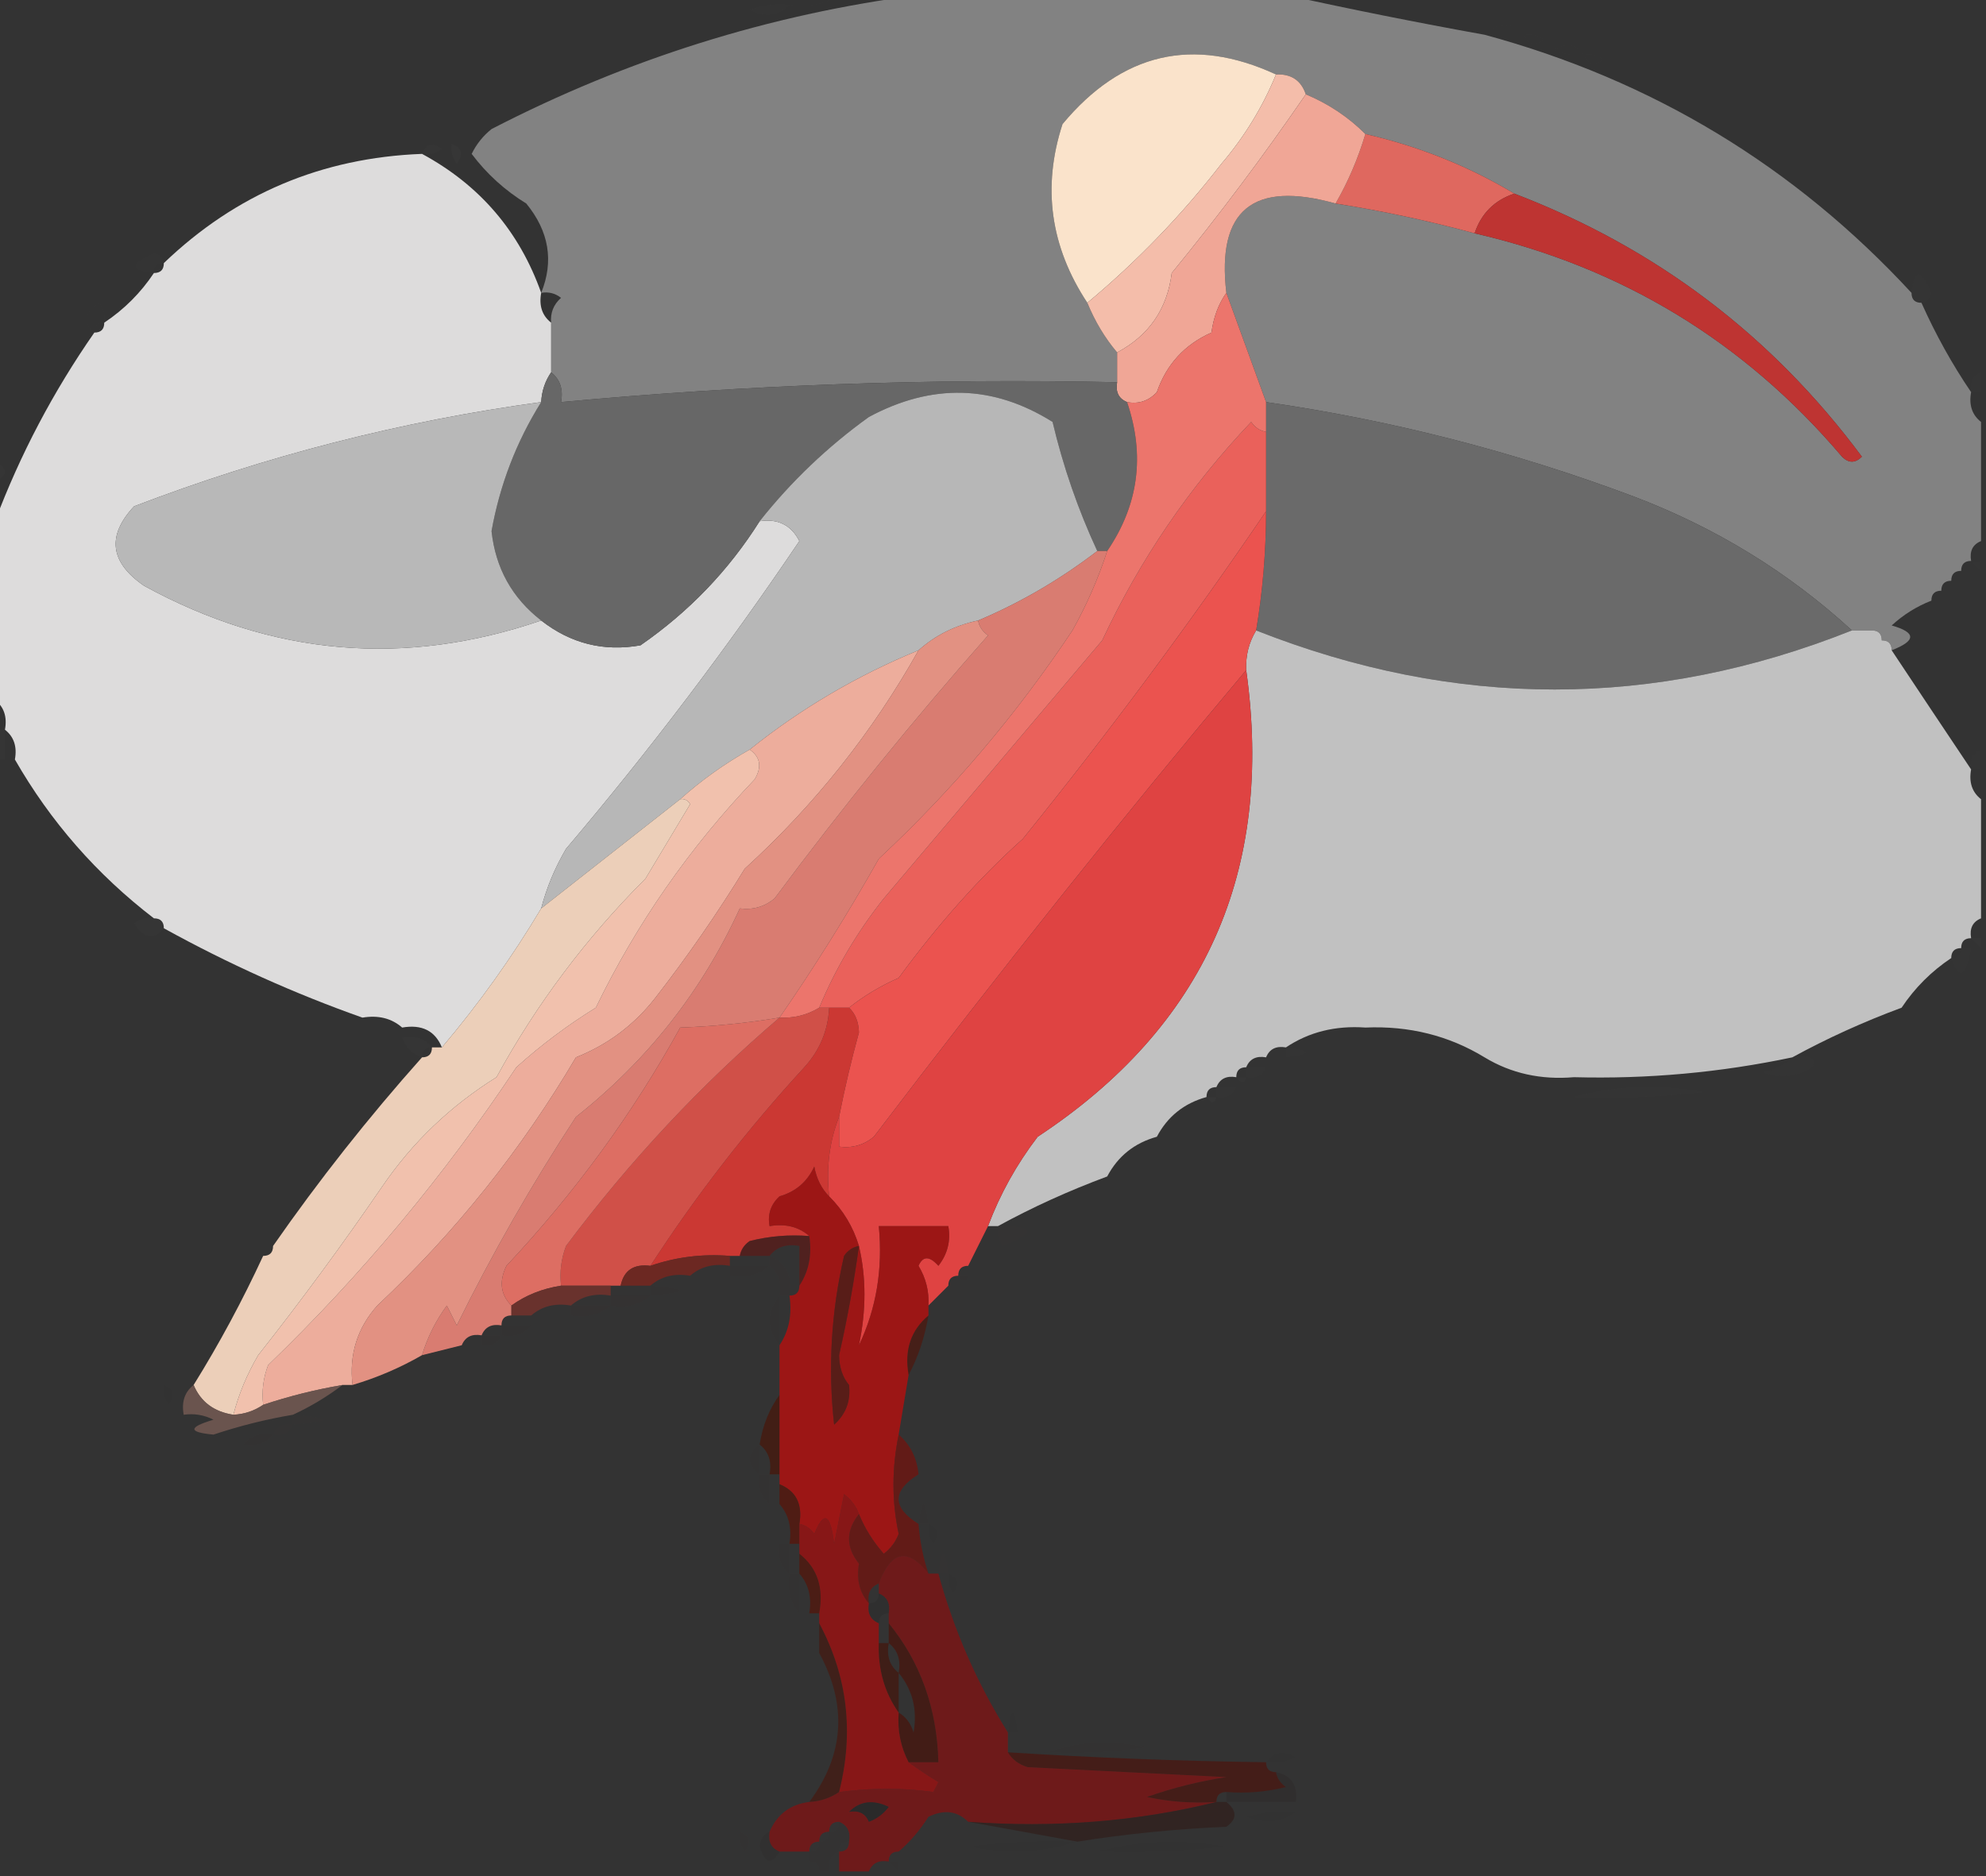 <?xml version="1.0" encoding="UTF-8"?>
<!DOCTYPE svg PUBLIC "-//W3C//DTD SVG 1.1//EN" "http://www.w3.org/Graphics/SVG/1.1/DTD/svg11.dtd">
<svg xmlns="http://www.w3.org/2000/svg" version="1.1" width="200px" height="189px" style="shape-rendering:geometricPrecision; text-rendering:geometricPrecision; image-rendering:optimizeQuality; fill-rule:evenodd; clip-rule:evenodd" xmlns:xlink="http://www.w3.org/1999/xlink">
<rect width="100%" height="100%" fill="#333333" stroke="none"/>
<g><path style="opacity:0.013" fill="#626262" d="M 79.5,0.5 C 79.5,0.167 79.5,-0.167 79.5,-0.5C 81.167,-0.5 82.833,-0.5 84.5,-0.5C 83.081,0.451 81.415,0.784 79.5,0.5 Z"/></g>
<g><path style="opacity:0.975" fill="#848484" d="M 92.5,-0.5 C 104.833,-0.5 117.167,-0.5 129.5,-0.5C 136.021,0.938 142.688,2.271 149.5,3.5C 166.383,8.07 180.716,16.736 192.5,29.5C 192.5,30.167 192.833,30.5 193.5,30.5C 194.929,33.696 196.595,36.696 198.5,39.5C 198.263,40.791 198.596,41.791 199.5,42.5C 199.5,46.5 199.5,50.5 199.5,54.5C 198.662,54.842 198.328,55.508 198.5,56.5C 197.833,56.5 197.5,56.833 197.5,57.5C 196.833,57.5 196.5,57.833 196.5,58.5C 195.833,58.5 195.5,58.833 195.5,59.5C 194.833,59.5 194.5,59.833 194.5,60.5C 193.027,61.072 191.693,61.905 190.5,63C 192.986,63.705 192.986,64.538 190.5,65.5C 190.5,64.833 190.167,64.5 189.5,64.5C 189.5,63.833 189.167,63.5 188.5,63.5C 187.833,63.5 187.167,63.5 186.5,63.5C 180.111,57.642 172.778,53.142 164.5,50C 152.467,45.486 140.134,42.319 127.5,40.5C 126.142,36.752 124.809,33.086 123.5,29.5C 122.518,21.162 126.185,18.162 134.5,20.5C 139.228,21.245 143.894,22.245 148.5,23.5C 163.34,26.918 175.673,34.418 185.5,46C 186.167,46.667 186.833,46.667 187.5,46C 178.44,33.795 166.774,24.962 152.5,19.5C 147.883,16.734 142.883,14.734 137.5,13.5C 135.777,11.782 133.777,10.449 131.5,9.5C 131.027,8.094 130.027,7.427 128.5,7.5C 120.145,3.64 112.979,5.307 107,12.5C 104.938,18.843 105.771,24.843 109.5,30.5C 110.263,32.368 111.263,34.035 112.5,35.5C 112.5,36.5 112.5,37.5 112.5,38.5C 93.779,38.101 75.113,38.768 56.5,40.5C 56.737,39.209 56.404,38.209 55.5,37.5C 55.5,35.833 55.5,34.167 55.5,32.5C 55.414,31.504 55.748,30.671 56.5,30C 55.906,29.536 55.239,29.369 54.5,29.5C 55.792,26.304 55.292,23.304 53,20.5C 50.842,19.174 49.008,17.508 47.5,15.5C 47.977,14.522 48.643,13.689 49.5,13C 63.16,5.945 77.493,1.445 92.5,-0.5 Z"/></g>
<g><path style="opacity:0.012" fill="#a9a9a9" d="M 79.5,0.5 C 78.399,1.598 77.066,1.765 75.5,1C 76.793,0.51 78.127,0.343 79.5,0.5 Z"/></g>
<g><path style="opacity:0.016" fill="#737373" d="M 149.5,3.5 C 150.833,2.167 152.167,2.167 153.5,3.5C 152.167,3.5 150.833,3.5 149.5,3.5 Z"/></g>
<g><path style="opacity:0.012" fill="#626262" d="M 153.5,3.5 C 154.239,3.369 154.906,3.536 155.5,4C 154.563,4.692 153.897,4.525 153.5,3.5 Z"/></g>
<g><path style="opacity:0.012" fill="#727272" d="M 159.5,5.5 C 158.448,5.649 157.448,5.483 156.5,5C 157.749,4.26 158.749,4.427 159.5,5.5 Z"/></g>
<g><path style="opacity:0.012" fill="#7f807f" d="M 159.5,5.5 C 160.239,5.369 160.906,5.536 161.5,6C 160.563,6.692 159.897,6.525 159.5,5.5 Z"/></g>
<g><path style="opacity:1" fill="#fae3cb" d="M 128.5,7.5 C 127.16,10.769 125.327,13.769 123,16.5C 119.024,21.643 114.524,26.309 109.5,30.5C 105.771,24.843 104.938,18.843 107,12.5C 112.979,5.307 120.145,3.64 128.5,7.5 Z"/></g>
<g><path style="opacity:0.016" fill="#d3d3d3" d="M 42.5,15.5 C 42.897,14.475 43.563,14.308 44.5,15C 43.906,15.464 43.239,15.631 42.5,15.5 Z"/></g>
<g><path style="opacity:0.991" fill="#dfdede" d="M 42.5,15.5 C 48.311,18.642 52.311,23.309 54.5,29.5C 54.263,30.791 54.596,31.791 55.5,32.5C 55.5,34.167 55.5,35.833 55.5,37.5C 54.89,38.391 54.557,39.391 54.5,40.5C 40.436,42.413 26.769,45.913 13.5,51C 10.735,53.966 11.068,56.633 14.5,59C 27.386,66.054 40.719,67.221 54.5,62.5C 57.475,64.824 60.808,65.657 64.5,65C 69.377,61.624 73.377,57.457 76.5,52.5C 78.346,52.222 79.68,52.889 80.5,54.5C 73.243,65.259 65.409,75.592 57,85.5C 55.878,87.407 55.045,89.407 54.5,91.5C 51.547,96.45 48.214,101.117 44.5,105.5C 43.817,103.824 42.483,103.157 40.5,103.5C 39.432,102.566 38.099,102.232 36.5,102.5C 29.645,100.075 22.978,97.075 16.5,93.5C 16.5,92.833 16.167,92.5 15.5,92.5C 9.744,88.08 5.078,82.747 1.5,76.5C 1.737,75.209 1.404,74.209 0.5,73.5C 0.737,72.209 0.404,71.209 -0.5,70.5C -0.5,64.5 -0.5,58.5 -0.5,52.5C 2.022,45.79 5.356,39.457 9.5,33.5C 10.167,33.5 10.5,33.167 10.5,32.5C 12.5,31.167 14.167,29.5 15.5,27.5C 16.167,27.5 16.5,27.167 16.5,26.5C 23.738,19.55 32.405,15.883 42.5,15.5 Z"/></g>
<g><path style="opacity:0.024" fill="#a8a8a8" d="M 45.5,14.5 C 46.525,14.897 46.692,15.563 46,16.5C 45.536,15.906 45.369,15.239 45.5,14.5 Z"/></g>
<g><path style="opacity:1" fill="#df685f" d="M 137.5,13.5 C 142.883,14.734 147.883,16.734 152.5,19.5C 150.5,20.167 149.167,21.5 148.5,23.5C 143.894,22.245 139.228,21.245 134.5,20.5C 135.758,18.313 136.758,15.98 137.5,13.5 Z"/></g>
<g><path style="opacity:1" fill="#f4bdaa" d="M 128.5,7.5 C 130.027,7.427 131.027,8.094 131.5,9.5C 127.23,15.722 122.73,21.722 118,27.5C 117.544,31.121 115.711,33.788 112.5,35.5C 111.263,34.035 110.263,32.368 109.5,30.5C 114.524,26.309 119.024,21.643 123,16.5C 125.327,13.769 127.16,10.769 128.5,7.5 Z"/></g>
<g><path style="opacity:0.006" fill="#fefffe" d="M 16.5,26.5 C 15.833,26.5 15.5,26.833 15.5,27.5C 13.025,27.253 13.025,26.587 15.5,25.5C 16.107,25.624 16.44,25.957 16.5,26.5 Z"/></g>
<g><path style="opacity:1" fill="#f0a696" d="M 131.5,9.5 C 133.777,10.449 135.777,11.782 137.5,13.5C 136.758,15.98 135.758,18.313 134.5,20.5C 126.185,18.162 122.518,21.162 123.5,29.5C 122.71,30.608 122.21,31.942 122,33.5C 119.302,34.698 117.469,36.698 116.5,39.5C 115.675,40.386 114.675,40.719 113.5,40.5C 112.662,40.158 112.328,39.492 112.5,38.5C 112.5,37.5 112.5,36.5 112.5,35.5C 115.711,33.788 117.544,31.121 118,27.5C 122.73,21.722 127.23,15.722 131.5,9.5 Z"/></g>
<g><path style="opacity:0.02" fill="#707070" d="M 193.5,30.5 C 192.833,30.5 192.5,30.167 192.5,29.5C 192.747,27.025 193.413,27.025 194.5,29.5C 194.376,30.107 194.043,30.44 193.5,30.5 Z"/></g>
<g><path style="opacity:0.012" fill="#a5a5a5" d="M 10.5,32.5 C 9.833,32.5 9.5,32.833 9.5,33.5C 8.287,32.503 8.454,31.503 10,30.5C 10.464,31.094 10.631,31.761 10.5,32.5 Z"/></g>
<g><path style="opacity:1" fill="#be3432" d="M 152.5,19.5 C 166.774,24.962 178.44,33.795 187.5,46C 186.833,46.667 186.167,46.667 185.5,46C 175.673,34.418 163.34,26.918 148.5,23.5C 149.167,21.5 150.5,20.167 152.5,19.5 Z"/></g>
<g><path style="opacity:0.996" fill="#686868" d="M 55.5,37.5 C 56.404,38.209 56.737,39.209 56.5,40.5C 75.113,38.768 93.779,38.101 112.5,38.5C 112.328,39.492 112.662,40.158 113.5,40.5C 115.327,45.867 114.66,50.867 111.5,55.5C 111.167,55.5 110.833,55.5 110.5,55.5C 108.565,51.333 107.065,46.999 106,42.5C 100.033,38.753 93.867,38.586 87.5,42C 83.332,45.002 79.665,48.502 76.5,52.5C 73.377,57.457 69.377,61.624 64.5,65C 60.808,65.657 57.475,64.824 54.5,62.5C 51.571,60.229 49.904,57.229 49.5,53.5C 50.337,48.829 52.004,44.495 54.5,40.5C 54.557,39.391 54.89,38.391 55.5,37.5 Z"/></g>
<g><path style="opacity:0.008" fill="#8d8d8d" d="M 199.5,37.5 C 199.5,38.167 199.5,38.833 199.5,39.5C 199.167,39.5 198.833,39.5 198.5,39.5C 198.328,38.508 198.662,37.842 199.5,37.5 Z"/></g>
<g><path style="opacity:0.997" fill="#b7b7b7" d="M 110.5,55.5 C 106.76,58.367 102.76,60.7 98.5,62.5C 96.181,62.992 94.181,63.992 92.5,65.5C 86.308,68.044 80.641,71.377 75.5,75.5C 72.953,76.934 70.62,78.6 68.5,80.5C 63.833,84.167 59.167,87.833 54.5,91.5C 55.045,89.407 55.878,87.407 57,85.5C 65.409,75.592 73.243,65.259 80.5,54.5C 79.68,52.889 78.346,52.222 76.5,52.5C 79.665,48.502 83.332,45.002 87.5,42C 93.867,38.586 100.033,38.753 106,42.5C 107.065,46.999 108.565,51.333 110.5,55.5 Z"/></g>
<g><path style="opacity:0.998" fill="#b8b8b8" d="M 54.5,40.5 C 52.004,44.495 50.337,48.829 49.5,53.5C 49.904,57.229 51.571,60.229 54.5,62.5C 40.719,67.221 27.386,66.054 14.5,59C 11.068,56.633 10.735,53.966 13.5,51C 26.769,45.913 40.436,42.413 54.5,40.5 Z"/></g>
<g><path style="opacity:0.999" fill="#6a6a6a" d="M 127.5,40.5 C 140.134,42.319 152.467,45.486 164.5,50C 172.778,53.142 180.111,57.642 186.5,63.5C 166.578,71.433 146.578,71.433 126.5,63.5C 127.162,59.534 127.495,55.534 127.5,51.5C 127.5,48.833 127.5,46.167 127.5,43.5C 127.5,42.5 127.5,41.5 127.5,40.5 Z"/></g>
<g><path style="opacity:0.016" fill="#d3d3d3" d="M -0.5,46.5 C 0.833,47.167 0.833,47.833 -0.5,48.5C -0.5,47.833 -0.5,47.167 -0.5,46.5 Z"/></g>
<g><path style="opacity:0.016" fill="#7f807f" d="M 198.5,56.5 C 198.833,56.5 199.167,56.5 199.5,56.5C 199.5,56.833 199.5,57.167 199.5,57.5C 199.167,57.167 198.833,56.833 198.5,56.5 Z"/></g>
<g><path style="opacity:0.004" fill="#696969" d="M 197.5,57.5 C 197.833,57.5 198.167,57.5 198.5,57.5C 198.058,60.332 196.725,61.332 194.5,60.5C 195.167,60.5 195.5,60.167 195.5,59.5C 196.167,59.5 196.5,59.167 196.5,58.5C 197.167,58.5 197.5,58.167 197.5,57.5 Z"/></g>
<g><path style="opacity:0.999" fill="#ea615b" d="M 127.5,43.5 C 127.5,46.167 127.5,48.833 127.5,51.5C 119.856,62.744 111.689,73.744 103,84.5C 98.688,88.351 94.521,93.018 90.5,98.5C 88.64,99.325 86.974,100.325 85.5,101.5C 84.833,101.5 84.167,101.5 83.5,101.5C 83.167,101.5 82.833,101.5 82.5,101.5C 84.14,97.559 86.306,93.892 89,90.5C 96.333,81.833 103.667,73.167 111,64.5C 114.797,56.365 119.797,49.032 126,42.5C 126.383,43.056 126.883,43.389 127.5,43.5 Z"/></g>
<g><path style="opacity:0.982" fill="#c3c3c3" d="M 126.5,63.5 C 146.578,71.433 166.578,71.433 186.5,63.5C 187.167,63.5 187.833,63.5 188.5,63.5C 189.167,63.5 189.5,63.833 189.5,64.5C 190.167,64.5 190.5,64.833 190.5,65.5C 193.18,69.537 195.846,73.537 198.5,77.5C 198.263,78.791 198.596,79.791 199.5,80.5C 199.5,84.5 199.5,88.5 199.5,92.5C 198.662,92.842 198.328,93.508 198.5,94.5C 197.833,94.5 197.5,94.833 197.5,95.5C 196.833,95.5 196.5,95.833 196.5,96.5C 194.5,97.833 192.833,99.5 191.5,101.5C 187.646,102.93 183.979,104.597 180.5,106.5C 173.257,108.032 165.924,108.698 158.5,108.5C 155.727,107.343 152.727,106.676 149.5,106.5C 145.908,104.311 141.908,103.311 137.5,103.5C 134.473,103.287 131.807,103.953 129.5,105.5C 128.508,105.328 127.842,105.662 127.5,106.5C 126.508,106.328 125.842,106.662 125.5,107.5C 124.833,107.5 124.5,107.833 124.5,108.5C 123.508,108.328 122.842,108.662 122.5,109.5C 121.833,109.5 121.5,109.833 121.5,110.5C 119.246,111.124 117.579,112.457 116.5,114.5C 114.246,115.124 112.579,116.457 111.5,118.5C 107.646,119.93 103.979,121.597 100.5,123.5C 100.167,123.5 99.833,123.5 99.5,123.5C 100.709,120.279 102.376,117.279 104.5,114.5C 121.324,103.405 128.324,87.738 125.5,67.5C 125.433,66.041 125.766,64.708 126.5,63.5 Z M 149.5,106.5 C 152.727,106.676 155.727,107.343 158.5,108.5C 155.171,108.785 152.171,108.118 149.5,106.5 Z"/></g>
<g><path style="opacity:0.016" fill="#dedede" d="M -0.5,73.5 C -0.167,73.5 0.167,73.5 0.5,73.5C 0.5,74.5 0.5,75.5 0.5,76.5C 0.167,76.5 -0.167,76.5 -0.5,76.5C -0.5,75.5 -0.5,74.5 -0.5,73.5 Z"/></g>
<g><path style="opacity:0.016" fill="#a9a9a9" d="M 199.5,75.5 C 199.5,76.167 199.5,76.833 199.5,77.5C 199.167,77.5 198.833,77.5 198.5,77.5C 198.328,76.508 198.662,75.842 199.5,75.5 Z"/></g>
<g><path style="opacity:0.004" fill="#e9e9e9" d="M 0.5,76.5 C 0.833,76.5 1.167,76.5 1.5,76.5C 1.167,79.167 0.833,79.167 0.5,76.5 Z"/></g>
<g><path style="opacity:1" fill="#eb534f" d="M 127.5,51.5 C 127.495,55.534 127.162,59.534 126.5,63.5C 125.766,64.708 125.433,66.041 125.5,67.5C 113.379,81.91 100.879,97.577 88,114.5C 86.989,115.337 85.822,115.67 84.5,115.5C 84.5,114.5 84.5,113.5 84.5,112.5C 85.058,109.656 85.725,106.822 86.5,104C 86.472,102.93 86.139,102.097 85.5,101.5C 86.974,100.325 88.64,99.325 90.5,98.5C 94.521,93.018 98.688,88.351 103,84.5C 111.689,73.744 119.856,62.744 127.5,51.5 Z"/></g>
<g><path style="opacity:1" fill="#df4342" d="M 125.5,67.5 C 128.324,87.738 121.324,103.405 104.5,114.5C 102.376,117.279 100.709,120.279 99.5,123.5C 98.833,124.833 98.167,126.167 97.5,127.5C 96.833,127.5 96.5,127.833 96.5,128.5C 95.833,128.5 95.5,128.833 95.5,129.5C 94.833,130.167 94.167,130.833 93.5,131.5C 93.579,130.07 93.246,128.736 92.5,127.5C 92.938,126.494 93.604,126.494 94.5,127.5C 95.429,126.311 95.762,124.978 95.5,123.5C 93.167,123.5 90.833,123.5 88.5,123.5C 88.917,127.817 88.25,131.817 86.5,135.5C 87.239,131.985 87.239,128.652 86.5,125.5C 85.925,123.589 84.925,121.922 83.5,120.5C 83.194,117.615 83.527,114.948 84.5,112.5C 84.5,113.5 84.5,114.5 84.5,115.5C 85.822,115.67 86.989,115.337 88,114.5C 100.879,97.577 113.379,81.91 125.5,67.5 Z"/></g>
<g><path style="opacity:1" fill="#ec756c" d="M 123.5,29.5 C 124.809,33.086 126.142,36.752 127.5,40.5C 127.5,41.5 127.5,42.5 127.5,43.5C 126.883,43.389 126.383,43.056 126,42.5C 119.797,49.032 114.797,56.365 111,64.5C 103.667,73.167 96.333,81.833 89,90.5C 86.306,93.892 84.14,97.559 82.5,101.5C 81.292,102.234 79.959,102.567 78.5,102.5C 81.999,97.446 85.333,92.112 88.5,86.5C 95.879,79.617 102.379,71.951 108,63.5C 109.445,60.91 110.612,58.243 111.5,55.5C 114.66,50.867 115.327,45.867 113.5,40.5C 114.675,40.719 115.675,40.386 116.5,39.5C 117.469,36.698 119.302,34.698 122,33.5C 122.21,31.942 122.71,30.608 123.5,29.5 Z"/></g>
<g><path style="opacity:0.02" fill="#aaaaaa" d="M 15.5,92.5 C 16.167,92.5 16.5,92.833 16.5,93.5C 15.503,94.713 14.503,94.546 13.5,93C 14.094,92.536 14.761,92.369 15.5,92.5 Z"/></g>
<g><path style="opacity:0.012" fill="#fefffe" d="M 198.5,94.5 C 198.833,94.5 199.167,94.5 199.5,94.5C 199.5,94.833 199.5,95.167 199.5,95.5C 199.167,95.167 198.833,94.833 198.5,94.5 Z"/></g>
<g><path style="opacity:0.008" fill="#828282" d="M 197.5,95.5 C 197.833,95.5 198.167,95.5 198.5,95.5C 197.968,98.46 197.301,98.793 196.5,96.5C 197.167,96.5 197.5,96.167 197.5,95.5 Z"/></g>
<g><path style="opacity:0.016" fill="#bebfbe" d="M 191.5,101.5 C 192.833,102.167 192.833,102.167 191.5,101.5 Z"/></g>
<g><path style="opacity:0.004" fill="#797979" d="M 36.5,102.5 C 37.568,103.434 38.901,103.768 40.5,103.5C 40.5,103.833 40.5,104.167 40.5,104.5C 37.729,104.579 35.063,104.079 32.5,103C 33.793,102.51 35.127,102.343 36.5,102.5 Z"/></g>
<g><path style="opacity:0.01" fill="#f5eee3" d="M 40.5,104.5 C 41.791,104.263 42.791,104.596 43.5,105.5C 42.833,105.5 42.5,105.833 42.5,106.5C 41.5,106.167 40.833,105.5 40.5,104.5 Z"/></g>
<g><path style="opacity:0.008" fill="#e9e9e9" d="M 129.5,106.5 C 129.5,106.167 129.5,105.833 129.5,105.5C 132.167,105.833 132.167,106.167 129.5,106.5 Z"/></g>
<g><path style="opacity:0.004" fill="#e9e9e9" d="M 127.5,107.5 C 127.5,107.167 127.5,106.833 127.5,106.5C 128.167,106.5 128.833,106.5 129.5,106.5C 129.158,107.338 128.492,107.672 127.5,107.5 Z"/></g>
<g><path style="opacity:0.008" fill="#989898" d="M 125.5,108.5 C 125.5,108.167 125.5,107.833 125.5,107.5C 126.167,107.5 126.833,107.5 127.5,107.5C 127.158,108.338 126.492,108.672 125.5,108.5 Z"/></g>
<g><path style="opacity:0.016" fill="#a2a2a2" d="M 180.5,106.5 C 182.347,106.234 183.014,106.568 182.5,107.5C 180.902,108.485 179.235,108.651 177.5,108C 178.737,107.768 179.737,107.268 180.5,106.5 Z"/></g>
<g><path style="opacity:0.934" fill="#fab6a4" d="M 92.5,65.5 C 87.868,73.752 82.034,81.085 75,87.5C 72.258,91.974 69.258,96.307 66,100.5C 63.868,103.231 61.201,105.231 58,106.5C 52.523,115.789 45.856,124.122 38,131.5C 35.977,133.769 35.144,136.436 35.5,139.5C 35.167,139.5 34.833,139.5 34.5,139.5C 31.779,139.963 29.112,140.629 26.5,141.5C 26.343,140.127 26.51,138.793 27,137.5C 36.404,128.426 44.737,118.426 52,107.5C 54.488,105.257 57.154,103.257 60,101.5C 64.095,93.055 69.428,85.388 76,78.5C 76.74,77.251 76.573,76.251 75.5,75.5C 80.641,71.377 86.308,68.044 92.5,65.5 Z"/></g>
<g><path style="opacity:0.016" fill="#bebfbe" d="M 124.5,108.5 C 124.833,108.5 125.167,108.5 125.5,108.5C 125.315,109.17 124.981,109.17 124.5,108.5 Z"/></g>
<g><path style="opacity:0.776" fill="#fd594f" d="M 82.5,101.5 C 82.833,101.5 83.167,101.5 83.5,101.5C 83.392,103.783 82.559,105.783 81,107.5C 75.274,113.727 70.107,120.394 65.5,127.5C 63.821,127.285 62.821,127.952 62.5,129.5C 62.167,129.5 61.833,129.5 61.5,129.5C 59.833,129.5 58.167,129.5 56.5,129.5C 56.343,128.127 56.51,126.793 57,125.5C 63.419,116.922 70.586,109.255 78.5,102.5C 79.959,102.567 81.292,102.234 82.5,101.5 Z"/></g>
<g><path style="opacity:0.008" fill="#8d8d8d" d="M 122.5,110.5 C 122.5,110.167 122.5,109.833 122.5,109.5C 123.167,109.5 123.833,109.5 124.5,109.5C 124.158,110.338 123.492,110.672 122.5,110.5 Z"/></g>
<g><path style="opacity:0.012" fill="#bdbdbd" d="M 158.5,110.5 C 162.646,109.353 166.98,109.186 171.5,110C 167.179,110.499 162.846,110.666 158.5,110.5 Z"/></g>
<g><path style="opacity:0.945" fill="#fbc9b4" d="M 75.5,75.5 C 76.573,76.251 76.74,77.251 76,78.5C 69.428,85.388 64.095,93.055 60,101.5C 57.154,103.257 54.488,105.257 52,107.5C 44.737,118.426 36.404,128.426 27,137.5C 26.51,138.793 26.343,140.127 26.5,141.5C 25.609,142.11 24.609,142.443 23.5,142.5C 24.045,140.407 24.878,138.407 26,136.5C 30.36,130.974 34.526,125.307 38.5,119.5C 41.536,115.053 45.369,111.387 50,108.5C 54.016,101.153 59.016,94.486 65,88.5C 66.502,85.982 68.002,83.482 69.5,81C 69.272,80.601 68.938,80.435 68.5,80.5C 70.62,78.6 72.953,76.934 75.5,75.5 Z"/></g>
<g><path style="opacity:0.02" fill="#cbcccb" d="M 121.5,110.5 C 121.833,110.5 122.167,110.5 122.5,110.5C 122.315,111.17 121.981,111.17 121.5,110.5 Z"/></g>
<g><path style="opacity:0.862" fill="#f3887b" d="M 110.5,55.5 C 110.833,55.5 111.167,55.5 111.5,55.5C 110.612,58.243 109.445,60.91 108,63.5C 102.379,71.951 95.879,79.617 88.5,86.5C 85.333,92.112 81.999,97.446 78.5,102.5C 75.193,103.051 71.86,103.384 68.5,103.5C 63.762,112.105 57.929,120.105 51,127.5C 50.235,129.066 50.402,130.399 51.5,131.5C 51.5,131.833 51.5,132.167 51.5,132.5C 50.833,132.5 50.5,132.833 50.5,133.5C 49.508,133.328 48.842,133.662 48.5,134.5C 47.508,134.328 46.842,134.662 46.5,135.5C 45.167,135.833 43.833,136.167 42.5,136.5C 43.046,134.697 43.88,133.03 45,131.5C 45.333,132.167 45.667,132.833 46,133.5C 49.568,126.263 53.568,119.263 58,112.5C 65.21,106.796 70.71,99.796 74.5,91.5C 75.822,91.67 76.989,91.337 78,90.5C 84.788,81.377 91.954,72.543 99.5,64C 98.944,63.617 98.611,63.117 98.5,62.5C 102.76,60.7 106.76,58.367 110.5,55.5 Z"/></g>
<g><path style="opacity:0.02" fill="#cbcccb" d="M 116.5,114.5 C 117.833,115.167 117.833,115.167 116.5,114.5 Z"/></g>
<g><path style="opacity:0.969" fill="#f2d4be" d="M 68.5,80.5 C 68.938,80.435 69.272,80.601 69.5,81C 68.002,83.482 66.502,85.982 65,88.5C 59.016,94.486 54.016,101.153 50,108.5C 45.369,111.387 41.536,115.053 38.5,119.5C 34.526,125.307 30.36,130.974 26,136.5C 24.878,138.407 24.045,140.407 23.5,142.5C 21.545,142.201 20.211,141.201 19.5,139.5C 22.069,135.365 24.403,131.032 26.5,126.5C 27.167,126.5 27.5,126.167 27.5,125.5C 32.089,118.904 37.089,112.57 42.5,106.5C 43.167,106.5 43.5,106.167 43.5,105.5C 43.833,105.5 44.167,105.5 44.5,105.5C 48.214,101.117 51.547,96.45 54.5,91.5C 59.167,87.833 63.833,84.167 68.5,80.5 Z"/></g>
<g><path style="opacity:0.895" fill="#f69c8c" d="M 98.5,62.5 C 98.611,63.117 98.944,63.617 99.5,64C 91.954,72.543 84.788,81.377 78,90.5C 76.989,91.337 75.822,91.67 74.5,91.5C 70.71,99.796 65.21,106.796 58,112.5C 53.568,119.263 49.568,126.263 46,133.5C 45.667,132.833 45.333,132.167 45,131.5C 43.88,133.03 43.046,134.697 42.5,136.5C 40.287,137.773 37.954,138.773 35.5,139.5C 35.144,136.436 35.977,133.769 38,131.5C 45.856,124.122 52.523,115.789 58,106.5C 61.201,105.231 63.868,103.231 66,100.5C 69.258,96.307 72.258,91.974 75,87.5C 82.034,81.085 87.868,73.752 92.5,65.5C 94.181,63.992 96.181,62.992 98.5,62.5 Z"/></g>
<g><path style="opacity:0.016" fill="#bebfbe" d="M 111.5,118.5 C 112.833,119.167 112.833,119.167 111.5,118.5 Z"/></g>
<g><path style="opacity:0.753" fill="#fc3a33" d="M 83.5,101.5 C 84.167,101.5 84.833,101.5 85.5,101.5C 86.139,102.097 86.472,102.93 86.5,104C 85.725,106.822 85.058,109.656 84.5,112.5C 83.527,114.948 83.194,117.615 83.5,120.5C 82.732,119.737 82.232,118.737 82,117.5C 81.3,119.032 80.134,120.032 78.5,120.5C 77.614,121.325 77.281,122.325 77.5,123.5C 79.099,123.232 80.432,123.566 81.5,124.5C 79.473,124.338 77.473,124.505 75.5,125C 74.944,125.383 74.611,125.883 74.5,126.5C 74.167,126.5 73.833,126.5 73.5,126.5C 70.721,126.279 68.055,126.612 65.5,127.5C 70.107,120.394 75.274,113.727 81,107.5C 82.559,105.783 83.392,103.783 83.5,101.5 Z"/></g>
<g><path style="opacity:0.004" fill="#7e7d73" d="M 27.5,125.5 C 26.833,125.5 26.5,125.833 26.5,126.5C 25.288,125.503 25.454,124.503 27,123.5C 27.464,124.094 27.631,124.761 27.5,125.5 Z"/></g>
<g><path style="opacity:0.841" fill="#fd796c" d="M 78.5,102.5 C 70.586,109.255 63.419,116.922 57,125.5C 56.51,126.793 56.343,128.127 56.5,129.5C 54.597,129.796 52.93,130.463 51.5,131.5C 50.402,130.399 50.235,129.066 51,127.5C 57.929,120.105 63.762,112.105 68.5,103.5C 71.86,103.384 75.193,103.051 78.5,102.5 Z"/></g>
<g><path style="opacity:0.008" fill="#977971" d="M 100.5,123.5 C 104.243,123.459 104.41,124.126 101,125.5C 100.536,124.906 100.369,124.239 100.5,123.5 Z"/></g>
<g><path style="opacity:0.427" fill="#770b06" d="M 81.5,124.5 C 81.784,126.415 81.451,128.081 80.5,129.5C 80.5,128.167 80.5,126.833 80.5,125.5C 79.209,125.263 78.209,125.596 77.5,126.5C 76.5,126.5 75.5,126.5 74.5,126.5C 74.611,125.883 74.944,125.383 75.5,125C 77.473,124.505 79.473,124.338 81.5,124.5 Z"/></g>
<g><path style="opacity:0.792" fill="#7b251e" d="M 73.5,126.5 C 73.5,126.833 73.5,127.167 73.5,127.5C 71.901,127.232 70.568,127.566 69.5,128.5C 67.901,128.232 66.568,128.566 65.5,129.5C 64.5,129.5 63.5,129.5 62.5,129.5C 62.821,127.952 63.821,127.285 65.5,127.5C 68.055,126.612 70.721,126.279 73.5,126.5 Z"/></g>
<g><path style="opacity:0.012" fill="#7e0d03" d="M 73.5,128.5 C 73.5,128.167 73.5,127.833 73.5,127.5C 74.833,127.5 76.167,127.5 77.5,127.5C 76.432,128.434 75.099,128.768 73.5,128.5 Z"/></g>
<g><path style="opacity:0.012" fill="#bb0000" d="M 77.5,127.5 C 77.5,127.167 77.5,126.833 77.5,126.5C 79.177,127.183 79.843,128.517 79.5,130.5C 79.167,130.5 78.833,130.5 78.5,130.5C 78.737,129.209 78.404,128.209 77.5,127.5 Z"/></g>
<g><path style="opacity:0.012" fill="#a90000" d="M 97.5,127.5 C 98.833,128.167 98.833,128.167 97.5,127.5 Z"/></g>
<g><path style="opacity:0.006" fill="#421306" d="M 69.5,128.5 C 70.833,128.5 72.167,128.5 73.5,128.5C 72.167,129.833 70.833,129.833 69.5,128.5 Z"/></g>
<g><path style="opacity:0.012" fill="#540000" d="M 96.5,128.5 C 96.833,128.5 97.167,128.5 97.5,128.5C 97.315,129.17 96.981,129.17 96.5,128.5 Z"/></g>
<g><path style="opacity:0.812" fill="#75322c" d="M 56.5,129.5 C 58.167,129.5 59.833,129.5 61.5,129.5C 61.5,129.833 61.5,130.167 61.5,130.5C 59.901,130.232 58.568,130.566 57.5,131.5C 55.901,131.232 54.568,131.566 53.5,132.5C 52.833,132.5 52.167,132.5 51.5,132.5C 51.5,132.167 51.5,131.833 51.5,131.5C 52.93,130.463 54.597,129.796 56.5,129.5 Z"/></g>
<g><path style="opacity:0.012" fill="#922e07" d="M 65.5,130.5 C 65.5,130.167 65.5,129.833 65.5,129.5C 69.5,129.833 69.5,130.167 65.5,130.5 Z"/></g>
<g><path style="opacity:0.016" fill="#7d3015" d="M 61.5,131.5 C 61.5,131.167 61.5,130.833 61.5,130.5C 62.833,130.5 64.167,130.5 65.5,130.5C 64.432,131.434 63.099,131.768 61.5,131.5 Z"/></g>
<g><path style="opacity:0.004" fill="#2f0e01" d="M 95.5,129.5 C 95.833,129.5 96.167,129.5 96.5,129.5C 96.167,132.167 95.833,132.167 95.5,129.5 Z"/></g>
<g><path style="opacity:0.016" fill="#7e302c" d="M 57.5,132.5 C 57.5,132.167 57.5,131.833 57.5,131.5C 58.833,131.5 60.167,131.5 61.5,131.5C 60.432,132.434 59.099,132.768 57.5,132.5 Z"/></g>
<g><path style="opacity:0.006" fill="#402423" d="M 53.5,133.5 C 53.5,133.167 53.5,132.833 53.5,132.5C 54.833,132.5 56.167,132.5 57.5,132.5C 56.432,133.434 55.099,133.768 53.5,133.5 Z"/></g>
<g><path style="opacity:0.012" fill="#672421" d="M 50.5,134.5 C 50.5,134.167 50.5,133.833 50.5,133.5C 51.5,133.5 52.5,133.5 53.5,133.5C 52.791,134.404 51.791,134.737 50.5,134.5 Z"/></g>
<g><path style="opacity:0.012" fill="#761106" d="M 78.5,130.5 C 78.5,132.167 78.5,133.833 78.5,135.5C 77.167,133.833 77.167,132.167 78.5,130.5 Z"/></g>
<g><path style="opacity:0.008" fill="#240800" d="M 94.5,132.5 C 95.525,132.897 95.692,133.563 95,134.5C 94.536,133.906 94.369,133.239 94.5,132.5 Z"/></g>
<g><path style="opacity:0.012" fill="#891b1e" d="M 48.5,135.5 C 48.5,135.167 48.5,134.833 48.5,134.5C 49.167,134.5 49.833,134.5 50.5,134.5C 50.158,135.338 49.492,135.672 48.5,135.5 Z"/></g>
<g><path style="opacity:0.553" fill="#550f03" d="M 93.5,132.5 C 93.125,134.698 92.458,136.698 91.5,138.5C 91.053,135.99 91.72,133.99 93.5,132.5 Z"/></g>
<g><path style="opacity:0.008" fill="#50221f" d="M 46.5,135.5 C 47.167,135.5 47.833,135.5 48.5,135.5C 47.833,136.833 47.167,136.833 46.5,135.5 Z"/></g>
<g><path style="opacity:0.008" fill="#6a0d02" d="M 93.5,135.5 C 94.573,136.251 94.74,137.251 94,138.5C 93.517,137.552 93.35,136.552 93.5,135.5 Z"/></g>
<g><path style="opacity:0.012" fill="#393939" d="M 16.5,139.5 C 17.525,139.897 17.692,140.563 17,141.5C 16.536,140.906 16.369,140.239 16.5,139.5 Z"/></g>
<g><path style="opacity:0.745" fill="#7d6057" d="M 19.5,139.5 C 20.211,141.201 21.545,142.201 23.5,142.5C 24.609,142.443 25.609,142.11 26.5,141.5C 29.112,140.629 31.779,139.963 34.5,139.5C 32.928,140.687 31.261,141.687 29.5,142.5C 26.797,142.955 24.13,143.622 21.5,144.5C 18.936,144.263 18.936,143.763 21.5,143C 20.552,142.517 19.552,142.351 18.5,142.5C 18.263,141.209 18.596,140.209 19.5,139.5 Z"/></g>
<g><path style="opacity:0.016" fill="#7e5c5a" d="M 29.5,143.5 C 29.5,143.167 29.5,142.833 29.5,142.5C 33.5,142.833 33.5,143.167 29.5,143.5 Z"/></g>
<g><path style="opacity:0.008" fill="#98362b" d="M 27.5,144.5 C 27.842,143.662 28.508,143.328 29.5,143.5C 29.158,144.338 28.492,144.672 27.5,144.5 Z"/></g>
<g><path style="opacity:0.614" fill="#4b1103" d="M 78.5,140.5 C 78.5,143.167 78.5,145.833 78.5,148.5C 78.167,148.5 77.833,148.5 77.5,148.5C 77.737,147.209 77.404,146.209 76.5,145.5C 76.796,143.597 77.463,141.93 78.5,140.5 Z"/></g>
<g><path style="opacity:0.012" fill="#594a4a" d="M 24.5,145.5 C 25.209,144.596 26.209,144.263 27.5,144.5C 26.791,145.404 25.791,145.737 24.5,145.5 Z"/></g>
<g><path style="opacity:0.608" fill="#e00402" d="M 83.5,120.5 C 84.925,121.922 85.925,123.589 86.5,125.5C 85.883,125.611 85.383,125.944 85,126.5C 83.701,132.119 83.368,137.786 84,143.5C 85.188,142.437 85.688,141.103 85.5,139.5C 85.232,137.901 85.566,136.568 86.5,135.5C 88.25,131.817 88.917,127.817 88.5,123.5C 90.833,123.5 93.167,123.5 95.5,123.5C 95.762,124.978 95.429,126.311 94.5,127.5C 93.604,126.494 92.938,126.494 92.5,127.5C 93.246,128.736 93.579,130.07 93.5,131.5C 93.5,131.833 93.5,132.167 93.5,132.5C 91.72,133.99 91.053,135.99 91.5,138.5C 91.167,140.5 90.833,142.5 90.5,144.5C 89.802,147.896 89.802,151.229 90.5,154.5C 90.192,155.308 89.692,155.975 89,156.5C 87.915,155.264 87.082,153.931 86.5,152.5C 86.217,151.711 85.717,151.044 85,150.5C 84.667,152.167 84.333,153.833 84,155.5C 83.641,152.456 82.975,152.122 82,154.5C 81.617,153.944 81.117,153.611 80.5,153.5C 80.843,151.517 80.177,150.183 78.5,149.5C 78.5,149.167 78.5,148.833 78.5,148.5C 78.5,145.833 78.5,143.167 78.5,140.5C 78.5,138.833 78.5,137.167 78.5,135.5C 79.451,134.081 79.784,132.415 79.5,130.5C 80.167,130.5 80.5,130.167 80.5,129.5C 81.451,128.081 81.784,126.415 81.5,124.5C 80.432,123.566 79.099,123.232 77.5,123.5C 77.281,122.325 77.614,121.325 78.5,120.5C 80.134,120.032 81.3,119.032 82,117.5C 82.232,118.737 82.732,119.737 83.5,120.5 Z M 86.5,125.5 C 87.239,128.652 87.239,131.985 86.5,135.5C 85.566,136.568 85.232,137.901 85.5,139.5C 84.853,138.726 84.519,137.726 84.5,136.5C 85.33,132.851 85.996,129.185 86.5,125.5 Z"/></g>
<g><path style="opacity:0.549" fill="#770c03" d="M 86.5,125.5 C 85.996,129.185 85.33,132.851 84.5,136.5C 84.519,137.726 84.853,138.726 85.5,139.5C 85.688,141.103 85.188,142.437 84,143.5C 83.368,137.786 83.701,132.119 85,126.5C 85.383,125.944 85.883,125.611 86.5,125.5 Z"/></g>
<g><path style="opacity:0.006" fill="#23220b" d="M 24.5,145.5 C 23.749,146.573 22.749,146.74 21.5,146C 22.448,145.517 23.448,145.351 24.5,145.5 Z"/></g>
<g><path style="opacity:0.012" fill="#550a02" d="M 76.5,145.5 C 76.5,146.5 76.5,147.5 76.5,148.5C 75.167,147.5 75.167,146.5 76.5,145.5 Z"/></g>
<g><path style="opacity:0.004" fill="#000000" d="M 93.5,148.5 C 93.369,147.761 93.536,147.094 94,146.5C 94.692,147.437 94.525,148.103 93.5,148.5 Z"/></g>
<g><path style="opacity:0.012" fill="#670d07" d="M 76.5,148.5 C 76.833,148.5 77.167,148.5 77.5,148.5C 77.5,149.5 77.5,150.5 77.5,151.5C 76.596,150.791 76.263,149.791 76.5,148.5 Z"/></g>
<g><path style="opacity:0.004" fill="#3b1103" d="M 92.5,148.5 C 92.833,148.5 93.167,148.5 93.5,148.5C 93.167,151.167 92.833,151.167 92.5,148.5 Z"/></g>
<g><path style="opacity:0.647" fill="#5e1004" d="M 78.5,149.5 C 80.177,150.183 80.843,151.517 80.5,153.5C 80.5,154.167 80.5,154.833 80.5,155.5C 80.167,155.5 79.833,155.5 79.5,155.5C 79.768,153.901 79.434,152.568 78.5,151.5C 78.5,150.833 78.5,150.167 78.5,149.5 Z"/></g>
<g><path style="opacity:0.012" fill="#8c0002" d="M 93.5,153.5 C 93.167,153.5 92.833,153.5 92.5,153.5C 92.833,150.833 93.167,150.833 93.5,153.5 Z"/></g>
<g><path style="opacity:0.006" fill="#421306" d="M 77.5,151.5 C 77.833,151.5 78.167,151.5 78.5,151.5C 78.5,152.833 78.5,154.167 78.5,155.5C 77.566,154.432 77.232,153.099 77.5,151.5 Z"/></g>
<g><path style="opacity:0.012" fill="#3b0800" d="M 93.5,153.5 C 94.525,153.897 94.692,154.563 94,155.5C 93.536,154.906 93.369,154.239 93.5,153.5 Z"/></g>
<g><path style="opacity:0.6" fill="#830d05" d="M 90.5,144.5 C 91.674,145.514 92.34,146.847 92.5,148.5C 89.833,150.167 89.833,151.833 92.5,153.5C 92.629,155.216 92.962,156.883 93.5,158.5C 91.428,155.846 89.761,156.18 88.5,159.5C 87.662,159.842 87.328,160.508 87.5,161.5C 86.566,160.432 86.232,159.099 86.5,157.5C 85.167,155.833 85.167,154.167 86.5,152.5C 87.082,153.931 87.915,155.264 89,156.5C 89.692,155.975 90.192,155.308 90.5,154.5C 89.802,151.229 89.802,147.896 90.5,144.5 Z"/></g>
<g><path style="opacity:0.012" fill="#550a02" d="M 78.5,155.5 C 78.833,155.5 79.167,155.5 79.5,155.5C 79.5,156.5 79.5,157.5 79.5,158.5C 78.596,157.791 78.263,156.791 78.5,155.5 Z"/></g>
<g><path style="opacity:0.635" fill="#591004" d="M 80.5,156.5 C 82.308,157.918 82.975,159.918 82.5,162.5C 82.167,162.5 81.833,162.5 81.5,162.5C 81.768,160.901 81.434,159.568 80.5,158.5C 80.5,157.833 80.5,157.167 80.5,156.5 Z"/></g>
<g><path style="opacity:0.008" fill="#a41a0a" d="M 95.5,158.5 C 95.167,158.5 94.833,158.5 94.5,158.5C 94.833,155.833 95.167,155.833 95.5,158.5 Z"/></g>
<g><path style="opacity:0.012" fill="#8e0f05" d="M 79.5,158.5 C 79.833,158.5 80.167,158.5 80.5,158.5C 80.5,159.833 80.5,161.167 80.5,162.5C 79.566,161.432 79.232,160.099 79.5,158.5 Z"/></g>
<g><path style="opacity:0.012" fill="#3b0800" d="M 95.5,158.5 C 96.525,158.897 96.692,159.563 96,160.5C 95.536,159.906 95.369,159.239 95.5,158.5 Z"/></g>
<g><path style="opacity:0.086" fill="#090000" d="M 88.5,160.5 C 89.338,160.842 89.672,161.508 89.5,162.5C 88.833,162.5 88.5,162.833 88.5,163.5C 87.662,163.158 87.328,162.492 87.5,161.5C 88.167,161.5 88.5,161.167 88.5,160.5 Z"/></g>
<g><path style="opacity:0.006" fill="#270b00" d="M 80.5,162.5 C 80.833,162.5 81.167,162.5 81.5,162.5C 81.5,163.833 81.5,165.167 81.5,166.5C 80.566,165.432 80.232,164.099 80.5,162.5 Z"/></g>
<g><path style="opacity:0.584" fill="#4d0d02" d="M 89.5,163.5 C 92.7,167.42 94.367,172.087 94.5,177.5C 93.5,177.5 92.5,177.5 91.5,177.5C 90.699,175.958 90.366,174.292 90.5,172.5C 91.222,172.918 91.722,173.584 92,174.5C 92.405,172.225 91.905,170.225 90.5,168.5C 90.737,167.209 90.404,166.209 89.5,165.5C 89.5,164.833 89.5,164.167 89.5,163.5 Z"/></g>
<g><path style="opacity:0.486" fill="#4f0d01" d="M 82.5,163.5 C 85.353,168.839 86.02,174.506 84.5,180.5C 83.609,181.11 82.609,181.443 81.5,181.5C 85.022,176.761 85.355,171.761 82.5,166.5C 82.5,165.5 82.5,164.5 82.5,163.5 Z"/></g>
<g><path style="opacity:0.557" fill="#480d01" d="M 88.5,165.5 C 88.833,165.5 89.167,165.5 89.5,165.5C 89.263,166.791 89.596,167.791 90.5,168.5C 90.5,169.833 90.5,171.167 90.5,172.5C 89.076,170.485 88.409,168.152 88.5,165.5 Z"/></g>
<g><path style="opacity:0.006" fill="#481105" d="M 81.5,166.5 C 81.833,166.5 82.167,166.5 82.5,166.5C 82.167,173.167 81.833,173.167 81.5,166.5 Z"/></g>
<g><path style="opacity:0.55" fill="#cb0000" d="M 86.5,152.5 C 85.167,154.167 85.167,155.833 86.5,157.5C 86.232,159.099 86.566,160.432 87.5,161.5C 87.328,162.492 87.662,163.158 88.5,163.5C 88.5,164.167 88.5,164.833 88.5,165.5C 88.409,168.152 89.076,170.485 90.5,172.5C 90.366,174.292 90.699,175.958 91.5,177.5C 92.398,178.158 93.398,178.824 94.5,179.5C 94.333,179.833 94.167,180.167 94,180.5C 90.953,180.071 87.786,180.071 84.5,180.5C 86.02,174.506 85.353,168.839 82.5,163.5C 82.5,163.167 82.5,162.833 82.5,162.5C 82.975,159.918 82.308,157.918 80.5,156.5C 80.5,156.167 80.5,155.833 80.5,155.5C 80.5,154.833 80.5,154.167 80.5,153.5C 81.117,153.611 81.617,153.944 82,154.5C 82.975,152.122 83.641,152.456 84,155.5C 84.333,153.833 84.667,152.167 85,150.5C 85.717,151.044 86.217,151.711 86.5,152.5 Z"/></g>
<g><path style="opacity:0.012" fill="#3b0800" d="M 102.5,174.5 C 102.167,174.5 101.833,174.5 101.5,174.5C 101.833,171.833 102.167,171.833 102.5,174.5 Z"/></g>
<g><path style="opacity:0.012" fill="#000000" d="M 102.5,174.5 C 103.833,175.167 103.833,175.167 102.5,174.5 Z"/></g>
<g><path style="opacity:0.008" fill="#460e01" d="M 116.5,175.5 C 117.946,174.387 119.613,174.22 121.5,175C 119.866,175.494 118.199,175.66 116.5,175.5 Z"/></g>
<g><path style="opacity:0.012" fill="#630502" d="M 105.5,176.5 C 108.64,175.359 111.973,175.192 115.5,176C 112.183,176.498 108.85,176.665 105.5,176.5 Z"/></g>
<g><path style="opacity:0.008" fill="#270b00" d="M 122.5,176.5 C 123.601,175.402 124.934,175.235 126.5,176C 125.207,176.49 123.873,176.657 122.5,176.5 Z"/></g>
<g><path style="opacity:0.012" fill="#4b0800" d="M 127.5,177.5 C 128.251,176.427 129.251,176.26 130.5,177C 129.552,177.483 128.552,177.649 127.5,177.5 Z"/></g>
<g><path style="opacity:0.524" fill="#550a01" d="M 101.5,176.5 C 110.173,177.053 118.84,177.387 127.5,177.5C 127.5,178.167 127.833,178.5 128.5,178.5C 128.611,179.117 128.944,179.617 129.5,180C 127.527,180.495 125.527,180.662 123.5,180.5C 122.833,180.5 122.5,180.833 122.5,181.5C 120.143,181.663 117.81,181.497 115.5,181C 118.101,180.08 120.768,179.413 123.5,179C 116.833,178.667 110.167,178.333 103.5,178C 102.584,177.722 101.918,177.222 101.5,176.5 Z"/></g>
<g><path style="opacity:0.505" fill="#a80302" d="M 93.5,158.5 C 93.833,158.5 94.167,158.5 94.5,158.5C 96.071,164.23 98.404,169.563 101.5,174.5C 101.5,175.167 101.5,175.833 101.5,176.5C 101.918,177.222 102.584,177.722 103.5,178C 110.167,178.333 116.833,178.667 123.5,179C 120.768,179.413 118.101,180.08 115.5,181C 117.81,181.497 120.143,181.663 122.5,181.5C 114.567,183.468 106.234,184.135 97.5,183.5C 96.399,182.402 95.066,182.235 93.5,183C 92.635,184.359 91.635,185.526 90.5,186.5C 89.833,186.5 89.5,186.833 89.5,187.5C 88.508,187.328 87.842,187.662 87.5,188.5C 86.5,188.5 85.5,188.5 84.5,188.5C 84.5,187.833 84.5,187.167 84.5,186.5C 85.167,186.5 85.5,186.167 85.5,185.5C 86.167,184.833 86.833,184.167 87.5,183.5C 88.289,183.217 88.956,182.717 89.5,182C 87.934,181.235 86.601,181.402 85.5,182.5C 84.833,182.5 84.5,182.833 84.5,183.5C 83.833,183.5 83.5,183.833 83.5,184.5C 82.833,184.5 82.5,184.833 82.5,185.5C 81.833,185.5 81.5,185.833 81.5,186.5C 80.5,186.5 79.5,186.5 78.5,186.5C 77.662,186.158 77.328,185.492 77.5,184.5C 78.262,182.738 79.596,181.738 81.5,181.5C 82.609,181.443 83.609,181.11 84.5,180.5C 87.786,180.071 90.953,180.071 94,180.5C 94.167,180.167 94.333,179.833 94.5,179.5C 93.398,178.824 92.398,178.158 91.5,177.5C 92.5,177.5 93.5,177.5 94.5,177.5C 94.367,172.087 92.7,167.42 89.5,163.5C 89.5,163.167 89.5,162.833 89.5,162.5C 89.672,161.508 89.338,160.842 88.5,160.5C 88.5,160.167 88.5,159.833 88.5,159.5C 89.761,156.18 91.428,155.846 93.5,158.5 Z M 84.5,183.5 C 84.5,182.833 84.833,182.5 85.5,182.5C 86.492,182.328 87.158,182.662 87.5,183.5C 86.833,184.167 86.167,184.833 85.5,185.5C 85.672,184.508 85.338,183.842 84.5,183.5 Z"/></g>
<g><path style="opacity:0.09" fill="#1f0200" d="M 128.5,178.5 C 130.048,178.821 130.715,179.821 130.5,181.5C 128.167,181.5 125.833,181.5 123.5,181.5C 123.5,181.167 123.5,180.833 123.5,180.5C 125.527,180.662 127.527,180.495 129.5,180C 128.944,179.617 128.611,179.117 128.5,178.5 Z"/></g>
<g><path style="opacity:0.004" fill="#000000" d="M 131.5,180.5 C 132.833,181.167 132.833,181.167 131.5,180.5 Z"/></g>
<g><path style="opacity:0.187" fill="#000000" d="M 85.5,182.5 C 86.601,181.402 87.934,181.235 89.5,182C 88.956,182.717 88.289,183.217 87.5,183.5C 87.158,182.662 86.492,182.328 85.5,182.5 Z"/></g>
<g><path style="opacity:0.004" fill="#000000" d="M 130.5,181.5 C 130.833,181.5 131.167,181.5 131.5,181.5C 131.315,182.17 130.981,182.17 130.5,181.5 Z"/></g>
<g><path style="opacity:0.012" fill="#310a00" d="M 130.5,182.5 C 129.054,183.613 127.387,183.78 125.5,183C 127.134,182.506 128.801,182.34 130.5,182.5 Z"/></g>
<g><path style="opacity:0.333" fill="#2d0800" d="M 122.5,181.5 C 122.833,181.5 123.167,181.5 123.5,181.5C 124.598,182.397 124.598,183.23 123.5,184C 118.418,184.219 113.418,184.719 108.5,185.5C 104.833,184.833 101.167,184.167 97.5,183.5C 106.234,184.135 114.567,183.468 122.5,181.5 Z"/></g>
<g><path style="opacity:0.012" fill="#620000" d="M 74.5,184.5 C 75.525,184.897 75.692,185.563 75,186.5C 74.536,185.906 74.369,185.239 74.5,184.5 Z"/></g>
<g><path style="opacity:0.012" fill="#6c0b05" d="M 84.5,183.5 C 85.338,183.842 85.672,184.508 85.5,185.5C 84.833,185.5 84.5,185.833 84.5,186.5C 83.662,186.842 83.328,187.508 83.5,188.5C 83.167,188.5 82.833,188.5 82.5,188.5C 82.5,187.833 82.167,187.5 81.5,187.5C 81.5,187.167 81.5,186.833 81.5,186.5C 82.167,186.5 82.5,186.167 82.5,185.5C 83.167,185.5 83.5,185.167 83.5,184.5C 84.167,184.5 84.5,184.167 84.5,183.5 Z"/></g>
<g><path style="opacity:0.012" fill="#480d04" d="M 108.5,185.5 C 105.024,186.643 101.358,186.81 97.5,186C 101.152,185.501 104.818,185.335 108.5,185.5 Z"/></g>
<g><path style="opacity:0.012" fill="#450700" d="M 110.5,186.5 C 114.646,185.353 118.98,185.186 123.5,186C 119.179,186.499 114.846,186.666 110.5,186.5 Z"/></g>
<g><path style="opacity:0.061" fill="#1b0400" d="M 77.5,184.5 C 77.328,185.492 77.662,186.158 78.5,186.5C 77.698,187.885 77.031,187.718 76.5,186C 76.57,185.235 76.903,184.735 77.5,184.5 Z"/></g>
<g><path style="opacity:0.004" fill="#2f0e01" d="M 90.5,187.5 C 90.5,187.167 90.5,186.833 90.5,186.5C 93.167,186.833 93.167,187.167 90.5,187.5 Z"/></g>
<g><path style="opacity:0.004" fill="#240800" d="M 79.5,188.5 C 79.842,187.662 80.508,187.328 81.5,187.5C 81.5,187.833 81.5,188.167 81.5,188.5C 80.833,188.5 80.167,188.5 79.5,188.5 Z"/></g>
<g><path style="opacity:0.016" fill="#3f0000" d="M 89.5,187.5 C 89.833,187.5 90.167,187.5 90.5,187.5C 90.5,187.833 90.5,188.167 90.5,188.5C 90.167,188.167 89.833,187.833 89.5,187.5 Z"/></g>
</svg>
